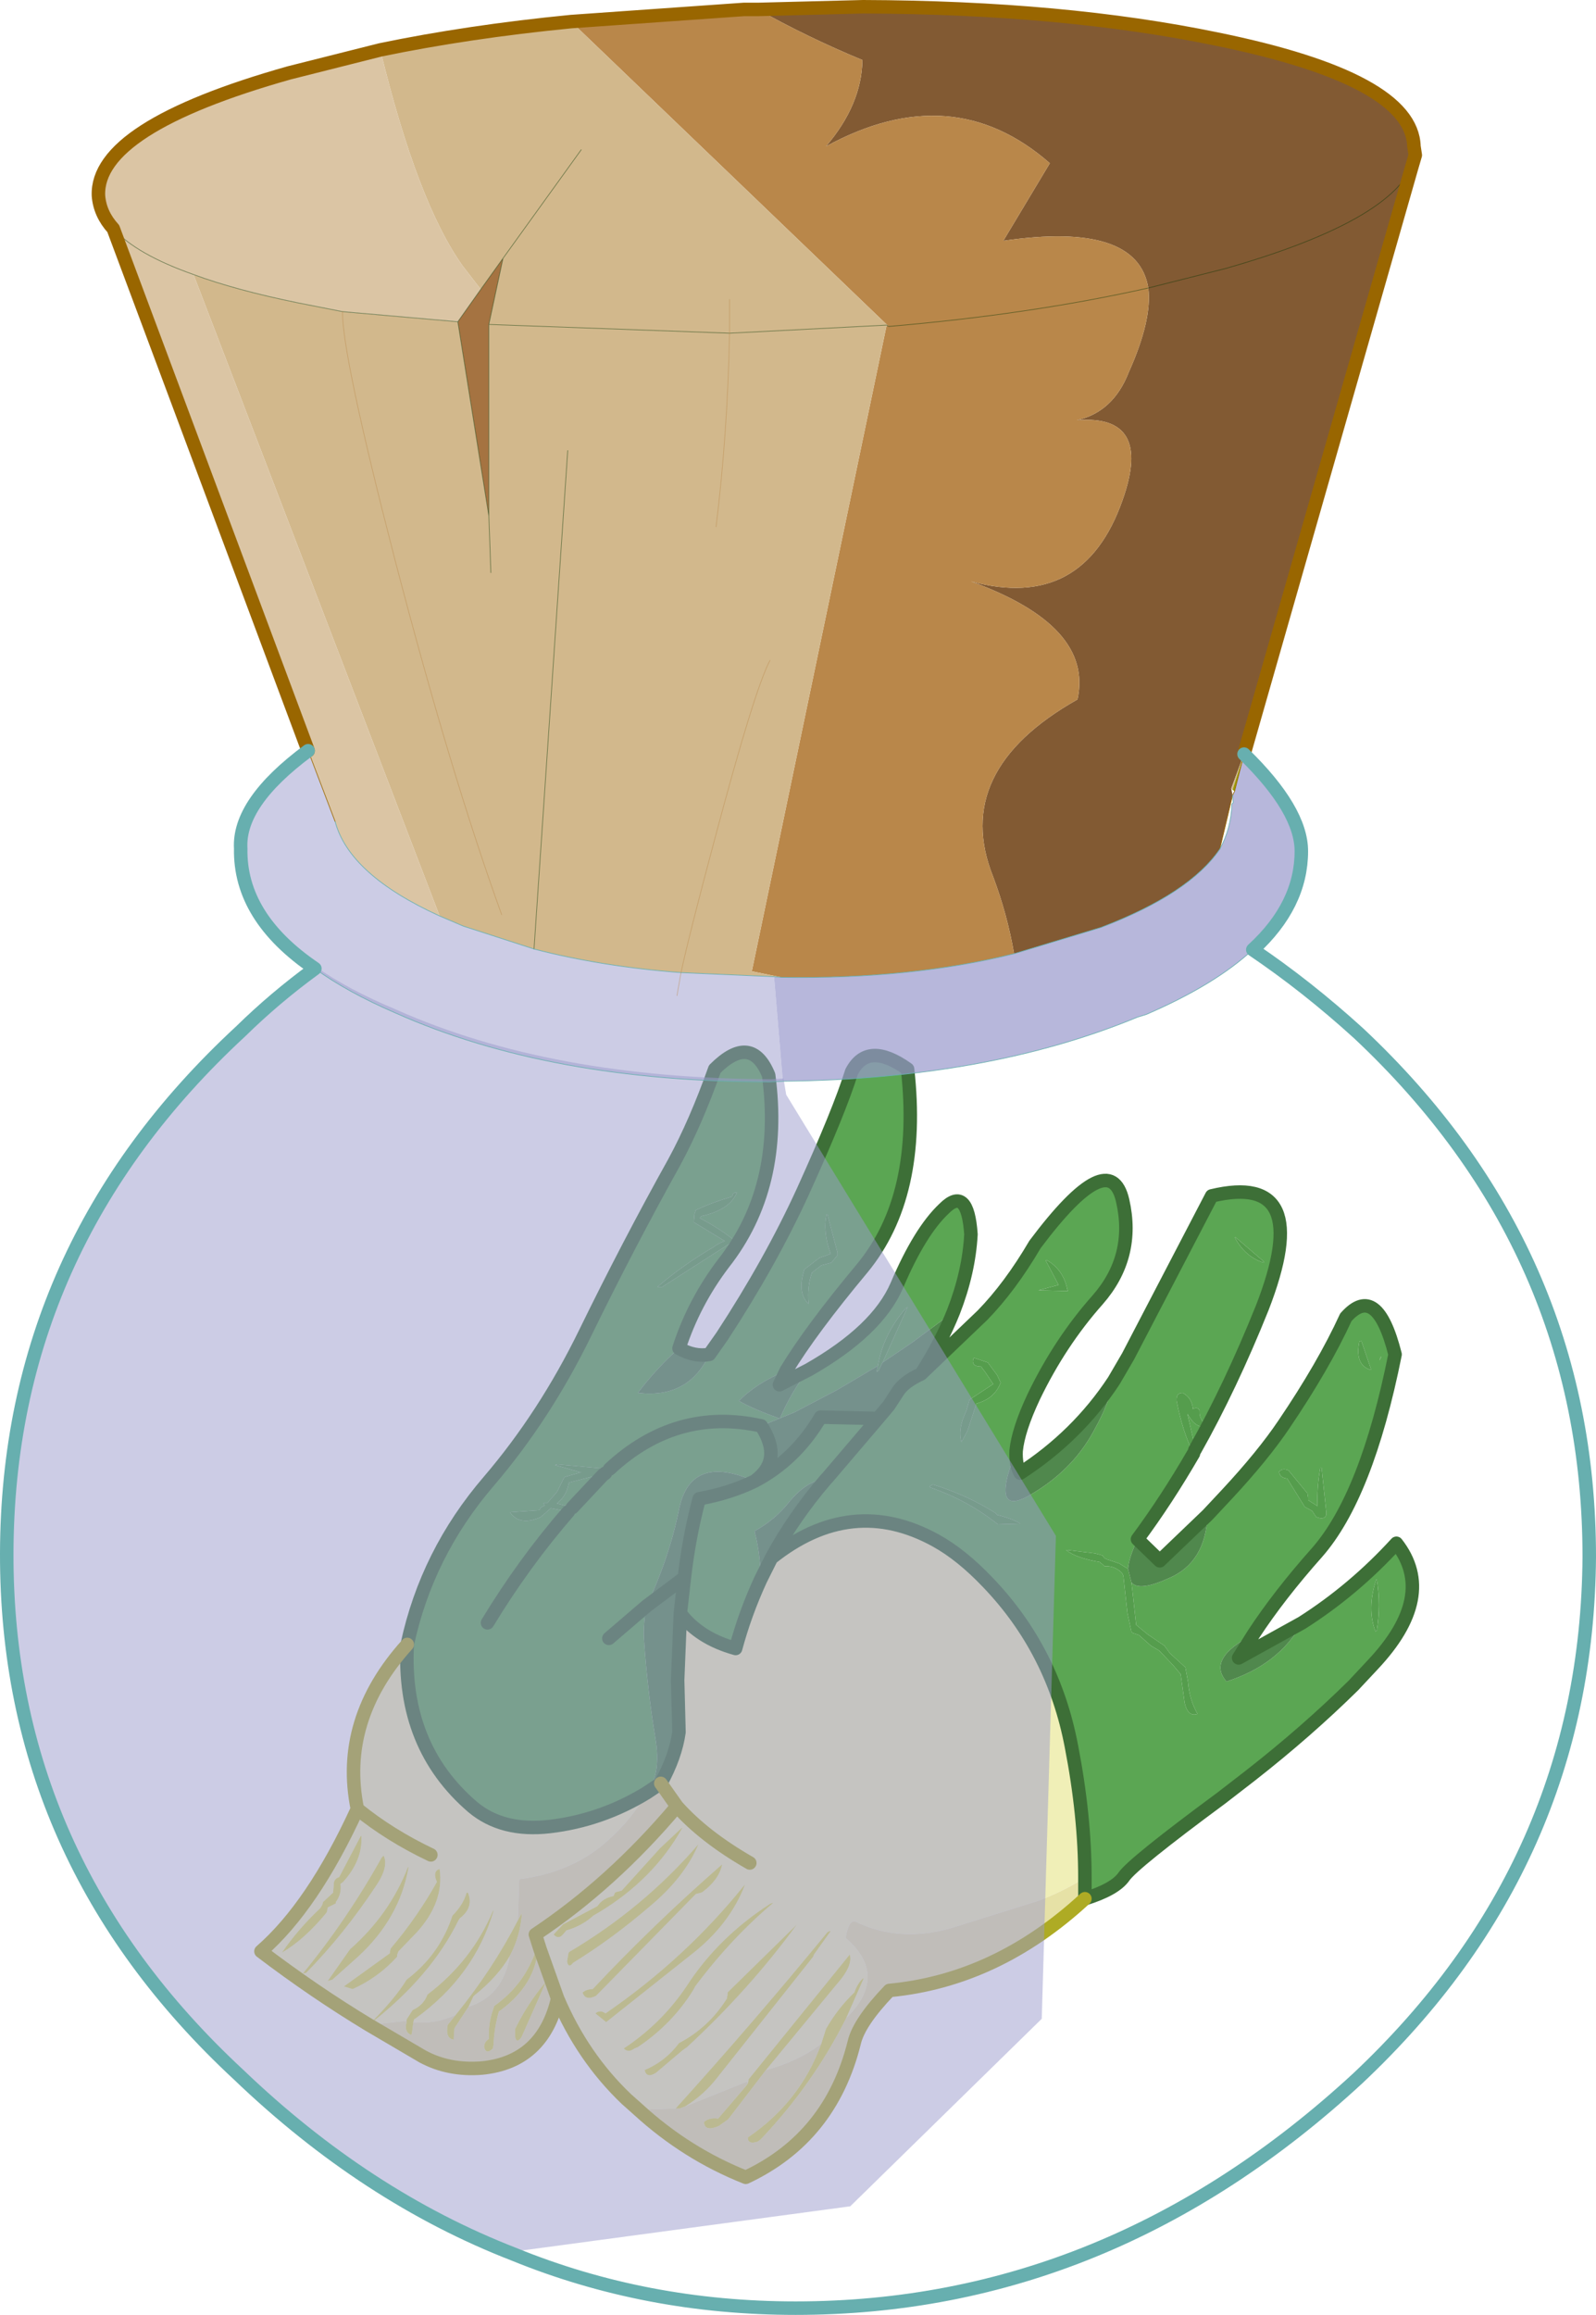 <?xml version="1.0" encoding="UTF-8" standalone="no"?>
<svg xmlns:xlink="http://www.w3.org/1999/xlink" height="171.6px" width="118.35px" xmlns="http://www.w3.org/2000/svg">
  <g transform="matrix(1.0, 0.0, 0.0, 1.0, 0.5, -4.95)">
    <path d="M93.2 98.45 L91.1 96.65 91.05 96.65 Q91.8 98.1 93.2 98.55 L93.2 98.45 M29.7 126.85 Q31.15 120.1 35.75 114.75 39.9 109.9 42.9 103.75 46.1 97.2 49.5 91.1 51.1 88.15 52.5 84.2 55.2 81.5 56.5 84.65 57.6 92.95 53.15 98.6 50.95 101.5 49.85 104.9 48.25 106.3 46.8 108.2 50.55 108.65 52.1 105.35 L53.05 104.0 Q56.65 98.5 59.05 93.25 61.75 87.3 62.65 84.4 63.85 82.1 66.8 84.2 67.85 93.6 63.45 98.95 59.65 103.5 57.8 106.55 55.55 107.5 54.3 108.8 55.35 109.4 57.3 110.1 L57.35 110.05 Q58.25 108.0 59.45 106.5 64.55 103.6 66.0 100.25 67.7 96.25 69.5 94.55 71.25 92.8 71.5 96.45 71.35 99.25 70.2 102.2 L67.1 104.5 64.95 105.95 66.8 101.85 66.65 101.95 Q65.0 103.85 64.6 106.2 L61.55 108.0 58.4 109.65 55.95 110.65 Q57.6 113.2 55.45 114.75 58.5 113.15 60.35 110.0 L64.6 110.1 65.4 109.15 66.05 108.15 Q66.5 107.4 67.8 106.8 L72.35 102.45 Q74.4 100.35 76.25 97.2 81.8 89.8 82.75 93.95 83.7 98.1 80.9 101.3 78.1 104.45 76.15 108.5 75.0 110.95 74.85 112.5 72.75 117.8 76.25 115.55 79.25 113.7 80.75 110.75 81.7 109.05 82.1 107.3 L83.15 105.5 89.35 93.6 Q97.05 91.75 93.1 101.9 90.75 107.75 88.1 112.45 L88.1 112.15 87.55 109.75 Q88.2 110.9 88.9 110.65 L88.75 110.4 Q88.45 110.05 88.45 109.65 L88.45 109.5 Q88.3 109.2 87.95 109.4 L87.95 109.3 Q87.85 108.55 87.2 108.2 86.7 108.2 86.75 108.8 87.2 111.1 88.0 112.7 86.0 116.15 83.85 119.05 83.2 120.45 83.15 121.25 L82.5 120.85 81.6 120.55 81.5 120.5 81.4 120.45 81.25 120.25 80.7 120.1 78.65 119.85 78.55 119.85 Q79.3 120.45 81.1 120.75 L81.1 120.8 81.25 120.9 81.4 121.05 Q82.15 121.0 82.7 121.55 L82.8 121.75 83.1 124.5 83.4 125.9 83.5 126.0 83.95 126.15 84.85 126.95 85.45 127.3 85.55 127.4 86.5 128.4 87.05 129.05 87.35 131.2 Q87.6 132.25 88.3 132.0 87.7 130.95 87.6 129.65 L87.4 128.55 86.25 127.5 85.85 126.95 84.6 126.1 83.75 125.4 83.45 122.65 83.4 122.25 Q83.95 122.95 86.15 121.95 88.9 120.8 89.05 117.25 L90.5 115.7 Q93.15 112.85 94.7 110.55 97.65 106.2 99.3 102.6 101.6 100.0 102.95 105.35 100.85 115.85 97.15 120.05 94.35 123.2 92.45 126.1 88.95 127.9 90.45 129.6 94.35 128.35 96.05 125.25 99.9 122.8 103.05 119.35 106.1 123.25 101.3 128.35 L99.85 129.9 Q96.4 133.3 92.25 136.55 L90.05 138.25 Q83.55 143.05 82.85 144.05 82.2 145.0 79.95 145.7 L79.95 144.15 Q79.95 139.55 78.95 134.4 77.6 127.3 72.75 122.25 70.8 120.2 68.9 119.15 62.65 115.7 56.7 120.45 58.35 117.4 60.75 114.6 L60.85 114.5 64.6 110.1 60.85 114.5 60.75 114.6 Q59.4 114.65 58.05 116.25 57.0 117.6 55.45 118.45 55.9 120.15 55.9 122.05 54.75 124.55 54.05 127.15 51.35 126.4 49.95 124.55 L50.25 121.9 Q50.6 118.85 51.35 116.05 53.6 115.65 55.45 114.75 50.7 112.65 49.85 116.85 49.15 120.35 47.45 124.0 47.2 125.2 47.25 126.4 47.5 130.15 48.1 133.8 48.55 136.5 47.45 137.85 44.1 139.9 40.25 140.35 36.75 140.75 34.55 138.9 29.3 134.4 29.7 126.85 M44.65 126.4 L47.45 124.0 44.65 126.4 M61.6 98.0 L61.6 97.8 60.85 94.95 60.8 94.95 Q60.5 96.25 61.1 97.9 L60.25 98.2 59.15 99.05 Q58.6 100.8 59.45 101.6 L59.45 101.5 Q59.35 100.35 59.7 99.3 L60.4 98.75 61.15 98.55 61.6 98.0 M54.15 93.35 L54.1 93.35 Q53.8 93.35 53.8 93.65 52.4 94.05 51.1 94.65 L51.0 94.95 50.95 95.55 53.25 96.95 Q52.8 97.1 52.4 97.4 50.1 98.75 48.25 100.35 L48.6 100.35 53.9 96.95 53.9 96.85 Q52.75 95.95 51.4 95.25 L51.5 95.1 Q53.6 94.65 54.15 93.35 M73.7 107.45 L73.45 106.9 72.75 105.95 72.45 105.85 71.7 105.6 71.65 105.8 Q71.6 106.25 72.25 106.25 L72.55 106.65 73.15 107.55 71.4 108.7 71.15 109.55 Q70.5 110.9 70.8 111.85 L71.25 111.0 71.9 109.0 72.2 108.9 Q73.3 108.5 73.7 107.45 M77.1 98.35 L77.05 98.4 78.0 100.2 76.5 100.6 78.7 100.65 78.65 100.55 Q78.35 99.05 77.1 98.35 M68.7 115.0 Q68.25 115.15 68.6 115.25 71.3 116.2 73.5 117.95 L75.15 117.9 Q74.65 117.55 73.45 117.25 L73.3 117.1 Q71.25 115.8 68.7 115.0 M44.4 114.15 L44.55 114.1 44.7 113.95 44.7 113.85 40.85 113.5 40.65 113.55 42.6 114.1 42.55 114.1 41.5 114.4 41.35 114.45 40.8 115.55 40.1 116.35 39.85 116.35 39.8 116.4 39.9 116.55 39.6 116.7 39.5 116.9 37.35 117.05 37.35 117.1 Q38.05 118.05 39.5 117.45 L39.6 117.4 40.35 116.75 41.65 117.0 42.35 116.95 42.35 116.85 41.95 116.7 44.2 114.3 44.4 114.15 44.2 114.3 41.95 116.7 40.8 116.4 40.9 116.3 Q41.5 115.8 41.65 115.0 L41.7 114.85 44.4 114.15 M35.65 125.25 Q38.35 120.8 41.65 117.0 38.35 120.8 35.65 125.25 M55.95 110.65 Q49.65 109.25 44.7 113.85 49.65 109.25 55.95 110.65 M101.15 106.5 L101.15 106.4 100.45 104.35 100.3 104.4 Q99.95 106.15 101.15 106.5 M101.95 105.5 L101.9 105.5 Q101.65 106.1 101.95 105.5 M101.6 122.05 L101.55 122.05 Q100.85 124.2 101.5 125.9 L101.6 125.8 Q101.9 123.9 101.6 122.05 M97.5 113.75 Q97.4 113.7 97.4 113.8 97.15 115.2 97.2 116.6 L96.5 116.15 96.5 115.95 96.45 115.65 95.05 113.95 Q94.6 113.75 94.35 114.05 94.4 114.5 94.95 114.55 L96.25 116.65 96.8 116.95 97.1 117.4 Q97.7 117.65 97.85 117.25 L97.85 117.05 97.5 113.75" fill="#5ba653" fill-rule="evenodd" stroke="none"/>
    <path d="M93.2 98.45 L93.2 98.55 Q91.8 98.1 91.05 96.65 L91.1 96.65 93.2 98.45 M54.15 93.35 Q53.6 94.65 51.5 95.1 L51.4 95.25 Q52.75 95.95 53.9 96.85 L53.9 96.95 48.6 100.35 48.25 100.35 Q50.1 98.75 52.4 97.4 52.8 97.1 53.25 96.95 L50.95 95.55 51.0 94.95 51.1 94.65 Q52.4 94.05 53.8 93.65 53.8 93.35 54.1 93.35 L54.15 93.35 M61.6 98.0 L61.15 98.55 60.4 98.75 59.7 99.3 Q59.35 100.35 59.45 101.5 L59.45 101.6 Q58.6 100.8 59.15 99.05 L60.25 98.2 61.1 97.9 Q60.5 96.25 60.8 94.95 L60.85 94.95 61.6 97.8 61.6 98.0 M77.1 98.35 Q78.35 99.05 78.65 100.55 L78.7 100.65 76.5 100.6 78.0 100.2 77.05 98.4 77.1 98.35 M73.7 107.45 Q73.3 108.5 72.2 108.9 L71.9 109.0 71.25 111.0 70.8 111.85 Q70.5 110.9 71.15 109.55 L71.4 108.7 73.15 107.55 72.55 106.65 72.25 106.25 Q71.6 106.25 71.65 105.8 L71.7 105.6 72.45 105.85 72.75 105.95 73.45 106.9 73.7 107.45 M88.1 112.45 L88.05 112.75 88.0 112.7 Q87.2 111.1 86.75 108.8 86.7 108.2 87.2 108.2 87.85 108.55 87.95 109.3 L87.95 109.4 Q88.3 109.2 88.45 109.5 L88.45 109.65 Q88.45 110.05 88.75 110.4 L88.9 110.65 Q88.2 110.9 87.55 109.75 L88.1 112.15 88.1 112.45 M64.6 106.2 Q65.0 103.85 66.65 101.95 L66.8 101.85 64.95 105.95 64.65 106.55 64.5 106.65 64.6 106.2 M68.7 115.0 Q71.25 115.8 73.3 117.1 L73.45 117.25 Q74.65 117.55 75.15 117.9 L73.5 117.95 Q71.3 116.2 68.6 115.25 68.25 115.15 68.7 115.0 M83.4 122.25 L83.45 122.65 83.75 125.4 84.6 126.1 85.85 126.95 86.25 127.5 87.4 128.55 87.6 129.65 Q87.7 130.95 88.3 132.0 87.6 132.25 87.35 131.2 L87.05 129.05 86.5 128.4 85.55 127.4 85.45 127.3 84.85 126.95 83.95 126.15 83.5 126.0 83.4 125.9 83.1 124.5 82.8 121.75 82.7 121.55 Q82.15 121.0 81.4 121.05 L81.25 120.9 81.1 120.8 81.1 120.75 Q79.3 120.45 78.55 119.85 L78.65 119.85 80.7 120.1 81.25 120.25 81.4 120.45 81.5 120.5 81.6 120.55 82.5 120.85 83.15 121.25 83.4 122.25 M44.7 113.85 L44.7 113.95 44.55 114.1 44.4 114.15 41.7 114.85 41.65 115.0 Q41.5 115.8 40.9 116.3 L40.8 116.4 41.95 116.7 42.35 116.85 42.35 116.95 41.65 117.0 40.35 116.75 39.6 117.4 39.5 117.45 Q38.05 118.05 37.35 117.1 L37.35 117.05 39.5 116.9 39.6 116.7 39.9 116.55 39.8 116.4 39.85 116.35 40.1 116.35 40.8 115.55 41.35 114.45 41.5 114.4 42.55 114.1 42.6 114.1 40.65 113.55 40.85 113.5 44.7 113.85 M101.6 122.05 Q101.9 123.9 101.6 125.8 L101.5 125.9 Q100.85 124.2 101.55 122.05 L101.6 122.05 M101.95 105.5 Q101.65 106.1 101.9 105.5 L101.95 105.5 M101.15 106.5 Q99.95 106.15 100.3 104.4 L100.45 104.35 101.15 106.4 101.15 106.5 M97.5 113.75 L97.85 117.05 97.85 117.25 Q97.7 117.65 97.1 117.4 L96.8 116.95 96.25 116.65 94.95 114.55 Q94.4 114.5 94.35 114.05 94.6 113.75 95.05 113.95 L96.45 115.65 96.5 115.95 96.5 116.15 97.2 116.6 Q97.15 115.2 97.4 113.8 97.4 113.7 97.5 113.75" fill="#559d4d" fill-rule="evenodd" stroke="none"/>
    <path d="M47.45 137.85 Q48.55 136.5 48.1 133.8 47.5 130.15 47.25 126.4 47.2 125.2 47.45 124.0 49.15 120.35 49.85 116.85 50.7 112.65 55.45 114.75 57.6 113.2 55.95 110.65 L58.4 109.65 61.55 108.0 64.6 106.2 64.5 106.65 64.65 106.55 64.95 105.95 67.1 104.5 70.2 102.2 Q69.3 104.45 67.8 106.8 66.5 107.4 66.05 108.15 L65.4 109.15 64.6 110.1 60.35 110.0 Q58.5 113.15 55.45 114.75 53.6 115.65 51.35 116.05 50.6 118.85 50.25 121.9 L49.95 124.55 49.75 129.5 49.85 133.35 Q49.6 135.15 48.5 137.15 L47.45 137.85 M52.1 105.35 Q50.55 108.65 46.8 108.2 48.25 106.3 49.85 104.9 51.0 105.55 52.1 105.35 M59.45 106.5 Q58.25 108.0 57.35 110.05 L57.3 110.1 Q55.35 109.4 54.3 108.8 55.55 107.5 57.8 106.55 L57.3 107.6 59.45 106.5 M74.85 112.5 Q74.8 113.5 75.15 114.15 79.4 111.4 82.1 107.3 81.7 109.05 80.75 110.75 79.25 113.7 76.25 115.55 72.75 117.8 74.85 112.5 M83.85 119.05 L85.5 120.65 89.05 117.25 Q88.9 120.8 86.15 121.95 83.95 122.95 83.4 122.25 L83.15 121.25 Q83.2 120.45 83.85 119.05 M92.45 126.1 L91.35 127.85 96.05 125.25 Q94.35 128.35 90.45 129.6 88.95 127.9 92.45 126.1 M60.75 114.6 Q58.35 117.4 56.7 120.45 L55.9 122.05 Q55.9 120.15 55.45 118.45 57.0 117.6 58.05 116.25 59.4 114.65 60.75 114.6 M50.25 121.9 L47.45 124.0 50.25 121.9" fill="#50884d" fill-rule="evenodd" stroke="none"/>
    <path d="M29.7 126.85 Q29.3 134.4 34.55 138.9 36.75 140.75 40.25 140.35 44.1 139.9 47.45 137.85 46.4 139.75 44.55 141.4 41.95 143.75 38.0 144.25 L37.9 147.3 Q36.05 150.9 33.3 154.3 31.85 155.0 30.15 154.85 L30.2 154.65 30.35 154.55 Q34.7 151.4 36.1 146.6 L36.05 146.6 Q34.5 150.3 31.2 152.8 30.9 153.6 30.1 153.95 L29.65 154.65 29.65 154.75 26.85 155.05 Q22.8 152.6 18.85 149.6 22.7 146.25 26.0 139.05 24.65 132.45 29.7 126.85 M46.85 161.35 L45.95 160.55 Q42.7 157.45 40.85 153.1 L39.55 149.45 39.2 148.35 Q44.9 144.55 49.7 138.85 L48.5 137.15 Q49.6 135.15 49.85 133.35 L49.75 129.5 49.95 124.55 Q51.35 126.4 54.05 127.15 54.75 124.55 55.9 122.05 L56.7 120.45 Q62.65 115.7 68.9 119.15 70.8 120.2 72.75 122.25 77.6 127.3 78.95 134.4 79.95 139.55 79.95 144.15 78.25 145.2 76.5 145.85 L69.95 147.9 Q66.15 148.95 62.95 147.4 62.45 147.2 62.2 148.6 65.45 151.4 62.25 154.55 L63.55 151.6 63.5 151.6 Q63.1 151.95 62.85 152.65 61.6 153.85 60.75 155.35 L60.4 156.45 Q58.7 157.75 56.3 158.4 L61.5 152.1 Q62.8 150.65 62.5 149.8 L62.5 149.85 55.0 159.1 55.0 159.2 54.95 159.4 54.9 159.25 50.3 161.1 Q51.7 160.25 52.7 158.95 L59.8 150.0 59.85 149.85 61.1 148.1 Q60.9 148.1 60.8 148.25 55.3 154.95 49.6 161.25 L46.85 161.35 M55.1 143.05 Q51.7 141.1 49.7 138.85 51.7 141.1 55.1 143.05 M50.1 140.45 L50.05 140.45 48.45 141.95 45.6 145.1 45.2 145.2 45.1 145.25 45.0 145.5 Q44.2 145.65 43.8 146.25 L41.25 147.6 40.55 148.35 Q40.9 148.75 41.25 148.35 L41.5 148.05 Q42.7 147.7 43.5 146.95 L43.85 146.75 Q47.95 144.3 50.1 140.45 M47.65 146.3 Q50.25 144.15 51.3 141.65 47.2 146.4 41.7 149.65 L41.65 149.75 41.55 150.35 Q41.65 150.9 42.0 150.45 44.85 148.7 47.65 146.3 M54.75 144.65 L54.65 144.75 Q50.3 150.15 44.4 154.2 44.0 153.9 43.65 154.2 L44.45 154.85 50.75 149.85 Q53.6 147.65 54.75 144.65 M51.5 145.25 L51.6 145.2 Q52.85 144.25 53.05 143.15 47.95 147.6 43.45 152.4 43.0 152.4 42.7 152.65 42.9 153.3 43.7 152.9 L51.1 145.35 51.5 145.25 M56.85 146.0 L56.65 146.05 Q52.75 148.55 50.4 152.2 48.55 154.95 45.75 156.8 46.1 157.15 46.55 156.8 L46.8 156.7 Q49.4 154.95 50.95 152.4 L51.05 152.2 Q53.75 148.6 56.85 146.0 M26.85 155.05 Q31.45 151.5 33.5 147.3 L33.6 147.15 Q34.65 146.35 34.2 145.25 L34.1 145.25 Q33.85 146.15 33.05 146.95 32.1 149.85 29.65 151.7 28.8 153.1 26.85 155.05 M31.95 143.55 Q31.6 143.8 31.9 144.45 30.45 147.05 28.5 149.35 L28.45 149.45 28.4 149.75 25.0 152.2 25.65 152.4 Q27.55 151.55 28.95 150.0 L28.95 149.85 29.05 149.6 30.4 148.2 Q32.45 145.95 32.1 143.5 L31.95 143.55 M27.35 144.8 Q28.35 143.35 27.95 142.5 L27.8 142.65 Q25.2 147.3 21.95 151.25 L22.2 151.2 Q25.0 148.35 27.35 144.8 M29.8 143.35 L29.75 143.35 Q28.4 146.85 25.45 149.45 L23.8 151.8 24.15 151.7 26.05 150.0 Q29.15 147.15 29.8 143.35 M26.3 141.05 L26.25 141.05 24.65 144.1 Q24.3 144.2 24.25 144.55 L24.25 144.65 24.2 145.25 23.45 145.95 23.4 146.15 23.25 146.4 Q21.6 147.95 20.4 149.7 22.05 148.75 23.7 146.75 L23.75 146.65 23.8 146.35 24.4 146.05 24.4 145.95 Q24.85 145.35 24.75 144.6 L24.95 144.45 Q26.4 142.85 26.3 141.05 M37.3 149.95 Q36.8 152.9 34.25 153.7 L34.6 152.95 34.7 152.85 Q36.4 151.5 37.3 149.95 M31.45 142.45 Q28.4 141.0 26.0 139.05 28.4 141.0 31.45 142.45 M53.45 152.8 L53.4 153.1 Q52.05 155.25 49.85 156.4 48.85 157.75 47.3 158.4 47.45 159.05 48.15 158.6 L50.1 156.95 50.45 156.7 Q55.1 152.4 58.6 147.6 L53.45 152.65 53.45 152.8" fill="#f0efb7" fill-rule="evenodd" stroke="none"/>
    <path d="M79.95 145.7 Q73.4 151.75 65.45 152.5 63.2 154.85 62.85 156.35 61.1 163.4 54.8 166.35 50.4 164.6 46.85 161.35 L49.6 161.25 49.9 161.25 50.3 161.1 54.9 159.25 54.95 159.4 54.85 159.55 52.75 162.0 Q52.1 161.9 51.7 162.25 51.75 163.0 52.8 162.55 L53.5 162.05 56.3 158.4 Q58.7 157.75 60.4 156.45 58.85 160.75 54.95 163.4 54.95 163.95 55.7 163.7 L55.9 163.55 Q59.8 159.45 62.25 154.55 65.45 151.4 62.2 148.6 62.45 147.2 62.95 147.4 66.15 148.95 69.95 147.9 L76.5 145.85 Q78.25 145.2 79.95 144.15 L79.95 145.7 M40.85 153.1 Q39.75 157.8 35.25 158.25 32.8 158.45 30.85 157.4 L26.85 155.05 29.65 154.75 29.65 154.85 Q29.45 155.6 30.0 155.8 L30.05 155.65 30.15 154.85 Q31.85 155.0 33.3 154.3 L32.7 155.05 Q32.5 156.05 33.15 156.15 L33.15 156.0 33.2 155.3 34.25 153.7 Q36.8 152.9 37.3 149.95 38.1 148.45 38.2 146.75 L38.15 146.85 37.9 147.3 38.0 144.25 Q41.95 143.75 44.55 141.4 46.4 139.75 47.45 137.85 L48.5 137.15 49.7 138.85 Q44.9 144.55 39.2 148.35 L39.55 149.45 40.85 153.1 M39.95 151.95 L39.9 151.95 Q38.6 153.5 37.7 155.35 L37.7 155.45 37.7 155.95 Q37.8 156.45 38.15 156.0 L38.2 155.9 39.95 151.95 M39.4 149.45 L39.25 149.5 Q38.4 152.05 36.15 153.65 L36.05 153.95 Q35.7 154.95 35.75 156.1 35.4 156.3 35.4 156.7 35.55 157.3 36.05 156.8 L36.1 156.5 Q36.15 155.25 36.5 154.05 L36.65 153.95 Q39.15 152.1 39.4 149.45" fill="#e6e1a6" fill-rule="evenodd" stroke="none"/>
    <path d="M50.1 140.45 Q47.95 144.3 43.85 146.75 L43.5 146.95 Q42.7 147.7 41.5 148.05 L41.25 148.35 Q40.9 148.75 40.55 148.35 L41.25 147.6 43.8 146.25 Q44.2 145.65 45.0 145.5 L45.1 145.25 45.2 145.2 45.6 145.1 48.45 141.95 50.05 140.45 50.1 140.45 M56.85 146.0 Q53.75 148.6 51.05 152.2 L50.95 152.4 Q49.4 154.95 46.8 156.7 L46.55 156.8 Q46.1 157.15 45.75 156.8 48.55 154.95 50.4 152.2 52.75 148.55 56.65 146.05 L56.85 146.0 M51.5 145.25 L51.1 145.35 43.7 152.9 Q42.9 153.3 42.7 152.65 43.0 152.4 43.45 152.4 47.95 147.6 53.05 143.15 52.85 144.25 51.6 145.2 L51.5 145.25 M54.75 144.65 Q53.6 147.65 50.75 149.85 L44.45 154.85 43.65 154.2 Q44.0 153.9 44.4 154.2 50.3 150.15 54.65 144.75 L54.75 144.65 M47.65 146.3 Q44.85 148.7 42.0 150.45 41.65 150.9 41.55 150.35 L41.65 149.75 41.7 149.65 Q47.2 146.4 51.3 141.65 50.25 144.15 47.65 146.3 M49.6 161.25 Q55.3 154.95 60.8 148.25 60.9 148.1 61.1 148.1 L59.85 149.85 59.8 150.0 52.7 158.95 Q51.7 160.25 50.3 161.1 L49.9 161.25 49.6 161.25 M54.95 159.4 L55.0 159.2 55.0 159.1 62.5 149.85 62.5 149.8 Q62.8 150.65 61.5 152.1 L56.3 158.4 53.5 162.05 52.8 162.55 Q51.75 163.0 51.7 162.25 52.1 161.9 52.75 162.0 L54.85 159.55 54.95 159.4 M60.4 156.45 L60.75 155.35 Q61.6 153.85 62.85 152.65 63.1 151.95 63.5 151.6 L63.55 151.6 62.25 154.55 Q59.8 159.45 55.9 163.55 L55.7 163.7 Q54.95 163.95 54.95 163.4 58.85 160.75 60.4 156.45 M26.3 141.05 Q26.4 142.85 24.95 144.45 L24.75 144.6 Q24.85 145.35 24.4 145.95 L24.4 146.05 23.8 146.35 23.75 146.65 23.7 146.75 Q22.05 148.75 20.4 149.7 21.6 147.95 23.25 146.4 L23.4 146.15 23.45 145.95 24.2 145.25 24.25 144.65 24.25 144.55 Q24.3 144.2 24.65 144.1 L26.25 141.05 26.3 141.05 M29.8 143.35 Q29.15 147.15 26.05 150.0 L24.15 151.7 23.8 151.8 25.45 149.45 Q28.4 146.85 29.75 143.35 L29.8 143.35 M27.35 144.8 Q25.0 148.35 22.2 151.2 L21.95 151.25 Q25.2 147.3 27.8 142.65 L27.95 142.5 Q28.35 143.35 27.35 144.8 M31.95 143.55 L32.1 143.5 Q32.45 145.95 30.4 148.2 L29.05 149.6 28.95 149.85 28.95 150.0 Q27.55 151.55 25.65 152.4 L25.0 152.2 28.4 149.75 28.45 149.45 28.5 149.35 Q30.45 147.05 31.9 144.45 31.6 143.8 31.95 143.55 M26.85 155.05 Q28.8 153.1 29.65 151.7 32.1 149.85 33.05 146.95 33.85 146.15 34.1 145.25 L34.2 145.25 Q34.65 146.35 33.6 147.15 L33.5 147.3 Q31.45 151.5 26.85 155.05 M29.65 154.75 L29.65 154.65 30.1 153.95 Q30.9 153.6 31.2 152.8 34.5 150.3 36.05 146.6 L36.1 146.6 Q34.7 151.4 30.35 154.55 L30.2 154.65 30.15 154.85 30.05 155.65 30.0 155.8 Q29.45 155.6 29.65 154.85 L29.65 154.75 M33.3 154.3 Q36.05 150.9 37.9 147.3 L38.15 146.85 38.2 146.75 Q38.1 148.45 37.3 149.95 36.4 151.5 34.7 152.85 L34.6 152.95 34.25 153.7 33.2 155.3 33.15 156.0 33.15 156.15 Q32.5 156.05 32.7 155.05 L33.3 154.3 M39.4 149.45 Q39.15 152.1 36.65 153.95 L36.5 154.05 Q36.15 155.25 36.1 156.5 L36.05 156.8 Q35.55 157.3 35.4 156.7 35.4 156.3 35.75 156.1 35.7 154.95 36.05 153.95 L36.15 153.65 Q38.4 152.05 39.25 149.5 L39.4 149.45 M39.95 151.95 L38.2 155.9 38.15 156.0 Q37.8 156.45 37.7 155.95 L37.7 155.45 37.7 155.35 Q38.6 153.5 39.9 151.95 L39.95 151.95 M53.45 152.8 L53.45 152.65 58.6 147.6 Q55.1 152.4 50.45 156.7 L50.1 156.95 48.15 158.6 Q47.45 159.05 47.3 158.4 48.85 157.75 49.85 156.4 52.05 155.25 53.4 153.1 L53.45 152.8" fill="#dcd956" fill-rule="evenodd" stroke="none"/>
    <path d="M49.85 104.9 Q50.95 101.5 53.15 98.6 57.6 92.95 56.5 84.65 55.2 81.5 52.5 84.2 51.1 88.15 49.5 91.1 46.1 97.2 42.9 103.75 39.9 109.9 35.75 114.75 31.15 120.1 29.7 126.85 29.3 134.4 34.55 138.9 36.75 140.75 40.25 140.35 44.1 139.9 47.45 137.85 L48.5 137.15 Q49.6 135.15 49.85 133.35 L49.75 129.5 49.95 124.55 Q51.35 126.4 54.05 127.15 54.75 124.55 55.9 122.05 L56.7 120.45 Q62.65 115.7 68.9 119.15 70.8 120.2 72.75 122.25 77.6 127.3 78.95 134.4 79.95 139.55 79.95 144.15 L79.95 145.7 Q82.2 145.0 82.85 144.05 83.55 143.05 90.05 138.25 L92.25 136.55 Q96.4 133.3 99.85 129.9 L101.3 128.35 Q106.1 123.25 103.05 119.35 99.9 122.8 96.05 125.25 L91.35 127.85 92.45 126.1 Q94.35 123.2 97.15 120.05 100.85 115.85 102.95 105.35 101.6 100.0 99.3 102.6 97.65 106.2 94.7 110.55 93.15 112.85 90.5 115.7 L89.05 117.25 85.5 120.65 83.85 119.05 Q86.0 116.15 88.0 112.7 M47.45 124.0 L44.65 126.4 M57.8 106.55 Q59.65 103.5 63.45 98.95 67.85 93.6 66.8 84.2 63.85 82.1 62.65 84.4 61.75 87.3 59.05 93.25 56.65 98.5 53.05 104.0 L52.1 105.35 Q51.0 105.55 49.85 104.9 M70.2 102.2 Q71.35 99.25 71.5 96.45 71.25 92.8 69.5 94.55 67.7 96.25 66.0 100.25 64.55 103.6 59.45 106.5 L57.3 107.6 57.8 106.55 M67.8 106.8 L72.35 102.45 Q74.4 100.35 76.25 97.2 81.8 89.8 82.75 93.95 83.7 98.1 80.9 101.3 78.1 104.45 76.15 108.5 75.0 110.95 74.85 112.5 74.8 113.5 75.15 114.15 79.4 111.4 82.1 107.3 L83.15 105.5 89.35 93.6 Q97.05 91.75 93.1 101.9 90.75 107.75 88.1 112.45 M70.2 102.2 Q69.3 104.45 67.8 106.8 66.5 107.4 66.05 108.15 L65.4 109.15 64.6 110.1 60.85 114.5 60.75 114.6 Q58.35 117.4 56.7 120.45 M55.95 110.65 Q57.6 113.2 55.45 114.75 58.5 113.15 60.35 110.0 L64.6 110.1 M44.4 114.15 L44.2 114.3 41.95 116.7 M41.65 117.0 Q38.35 120.8 35.65 125.25 M44.7 113.85 Q49.65 109.25 55.95 110.65 M55.45 114.75 Q53.6 115.65 51.35 116.05 50.6 118.85 50.25 121.9 L49.95 124.55 M47.45 124.0 L50.25 121.9" fill="none" stroke="#3d6f37" stroke-linecap="round" stroke-linejoin="round" stroke-width="1.0"/>
    <path d="M79.95 145.7 Q73.4 151.75 65.45 152.5 63.2 154.85 62.85 156.35 61.1 163.4 54.8 166.35 50.4 164.6 46.85 161.35 L45.95 160.55 Q42.7 157.45 40.85 153.1 39.75 157.8 35.25 158.25 32.8 158.45 30.85 157.4 L26.85 155.05 Q22.8 152.6 18.85 149.6 22.7 146.25 26.0 139.05 24.65 132.45 29.7 126.85 M48.5 137.15 L49.7 138.85 Q51.7 141.1 55.1 143.05 M26.0 139.05 Q28.4 141.0 31.45 142.45 M49.7 138.85 Q44.9 144.55 39.2 148.35 L39.55 149.45 40.85 153.1" fill="none" stroke="#aeab24" stroke-linecap="round" stroke-linejoin="round" stroke-width="1.0"/>
    <path d="M17.45 81.15 Q19.95 78.65 22.9 76.6 25.3 78.3 28.9 79.8 40.35 84.9 56.65 84.95 L57.6 84.9 57.8 86.1 77.8 118.8 76.75 154.6 62.55 168.5 37.65 171.85 Q26.65 167.6 17.25 158.55 0.0 142.6 0.05 119.85 0.1 97.15 17.45 81.15" fill="#9999cb" fill-opacity="0.502" fill-rule="evenodd" stroke="none"/>
    <path d="M55.7 5.65 L63.5 5.45 Q78.4 5.5 89.75 7.85 104.2 10.8 104.35 15.8 L104.45 16.45 104.2 17.3 91.75 60.85 90.8 63.4 90.9 63.9 89.95 67.9 Q87.7 71.2 81.15 73.7 L74.7 75.65 Q74.2 72.75 73.15 69.95 70.0 62.1 79.4 56.8 80.6 51.35 71.5 48.05 79.85 50.3 82.75 42.0 85.0 35.65 79.35 36.1 82.05 35.5 83.2 32.55 84.95 28.65 84.65 26.3 83.85 21.35 73.9 22.8 L77.35 17.05 Q70.1 10.7 60.75 15.8 63.4 12.7 63.45 9.4 59.35 7.7 55.7 5.65 M104.2 17.3 Q102.3 21.45 90.4 24.85 L84.65 26.3 90.4 24.85 Q102.3 21.45 104.2 17.3" fill="#825a33" fill-rule="evenodd" stroke="none"/>
    <path d="M41.85 6.55 L54.65 5.65 55.7 5.65 Q59.35 7.7 63.45 9.4 63.4 12.7 60.75 15.8 70.1 10.7 77.35 17.05 L73.9 22.8 Q83.85 21.35 84.65 26.3 84.95 28.65 83.2 32.55 82.05 35.5 79.35 36.1 85.0 35.65 82.75 42.0 79.85 50.3 71.5 48.05 80.6 51.35 79.4 56.8 70.0 62.1 73.15 69.95 74.2 72.75 74.7 75.65 67.05 77.55 57.45 77.4 L55.25 76.95 65.25 29.05 65.4 29.15 41.85 6.55 M84.65 26.3 Q75.95 28.25 65.4 29.15 75.95 28.25 84.65 26.3" fill="#b9874a" fill-rule="evenodd" stroke="none"/>
    <path d="M91.75 60.85 Q96.0 65.0 96.0 68.05 96.0 72.05 92.4 75.35 89.6 77.95 84.5 80.15 L83.85 80.35 Q72.75 84.95 57.55 85.1 L56.9 77.35 57.45 77.4 Q67.05 77.55 74.7 75.65 L81.15 73.7 Q87.7 71.2 89.95 67.9 90.8 66.35 90.85 64.55 L90.95 64.45 90.9 63.9 91.05 63.6 91.75 60.85" fill="#9898cc" fill-opacity="0.702" fill-rule="evenodd" stroke="none"/>
    <path d="M27.7 8.65 Q34.2 7.3 41.85 6.55 L65.4 29.15 65.25 29.05 53.6 29.65 65.25 29.05 55.25 76.95 57.45 77.4 56.9 77.35 50.0 77.05 Q44.1 76.6 39.1 75.3 L33.85 73.6 32.1 72.85 13.85 25.3 Q16.95 26.45 21.6 27.4 L24.9 28.05 33.45 28.8 35.75 43.2 35.75 29.0 36.8 24.1 35.15 26.4 33.8 24.65 Q30.45 19.95 27.7 8.65 M90.8 63.4 L91.75 60.85 90.9 63.5 90.8 63.4 M53.6 27.15 L53.6 29.65 Q53.45 37.1 52.6 44.0 53.45 37.1 53.6 29.65 L53.6 27.15 M36.7 72.75 Q32.9 62.25 28.75 46.3 24.85 31.2 24.9 28.05 24.85 31.2 28.75 46.3 32.9 62.25 36.7 72.75 M35.9 47.4 L35.75 43.2 35.9 47.4 M50.0 77.05 Q50.6 74.25 52.5 67.15 55.45 56.05 56.6 53.9 55.45 56.05 52.5 67.15 50.6 74.25 50.0 77.05 M42.6 16.05 L36.8 24.1 42.6 16.05 M53.6 29.65 L35.75 29.0 53.6 29.65 M41.6 38.35 L39.1 75.3 41.6 38.35" fill="#d2b88c" fill-rule="evenodd" stroke="none"/>
    <path d="M91.75 60.85 L91.05 63.6 90.9 63.5 91.75 60.85" fill="#999900" fill-rule="evenodd" stroke="none"/>
    <path d="M22.35 60.6 L7.9 21.9 Q6.9 20.8 6.8 19.45 6.6 14.4 20.95 10.35 L27.7 8.65 Q30.45 19.95 33.8 24.65 L35.15 26.4 33.45 28.8 24.9 28.05 21.6 27.4 Q16.95 26.45 13.85 25.3 9.6 23.8 7.9 21.9 9.6 23.8 13.85 25.3 L32.1 72.85 Q25.4 69.8 24.35 65.85 L22.35 60.6" fill="#dbc5a4" fill-rule="evenodd" stroke="none"/>
    <path d="M35.15 26.4 L36.8 24.1 35.75 29.0 35.75 43.2 33.45 28.8 35.15 26.4" fill="#a57341" fill-rule="evenodd" stroke="none"/>
    <path d="M22.85 76.75 Q17.25 72.95 17.35 67.85 17.15 64.45 22.35 60.6 L24.35 65.85 Q25.4 69.8 32.1 72.85 L33.85 73.6 39.1 75.3 Q44.1 76.6 50.0 77.05 L56.9 77.35 57.55 85.1 56.6 85.15 Q40.3 85.15 28.85 80.05 25.25 78.5 22.85 76.75 M49.7 78.75 L50.0 77.05 49.7 78.75" fill="#9999cb" fill-opacity="0.502" fill-rule="evenodd" stroke="none"/>
    <path d="M84.65 26.3 L90.4 24.85 Q102.3 21.45 104.2 17.3 M65.25 29.05 L65.4 29.15 Q75.95 28.25 84.65 26.3 M53.6 29.65 L65.25 29.05 M33.45 28.8 L35.75 43.2 35.75 29.0 36.8 24.1 35.15 26.4 33.45 28.8 24.9 28.05 21.6 27.4 Q16.95 26.45 13.85 25.3 9.6 23.8 7.9 21.9 M35.75 43.2 L35.9 47.4 M39.1 75.3 L41.6 38.35 M35.75 29.0 L53.6 29.65 M36.8 24.1 L42.6 16.05" fill="none" stroke="#003200" stroke-linecap="round" stroke-linejoin="round" stroke-opacity="0.502" stroke-width="0.05"/>
    <path d="M55.7 5.65 L63.5 5.45 Q78.4 5.5 89.75 7.85 104.2 10.8 104.35 15.8 L104.45 16.45 104.2 17.3 91.75 60.85 M22.35 60.6 L7.9 21.9 Q6.9 20.8 6.8 19.45 6.6 14.4 20.95 10.35 L27.7 8.65 Q34.2 7.3 41.85 6.55 L54.65 5.65 55.7 5.65" fill="none" stroke="#996600" stroke-linecap="round" stroke-linejoin="round" stroke-width="1.0"/>
    <path d="M89.95 67.9 L90.9 63.9 91.05 63.6 91.75 60.85 M24.35 65.85 L22.35 60.6" fill="none" stroke="#996600" stroke-linecap="round" stroke-linejoin="round" stroke-width="0.05"/>
    <path d="M74.7 75.65 L81.15 73.7 Q87.7 71.2 89.95 67.9 90.8 66.35 90.85 64.55 L90.95 64.45 90.9 63.9 M92.4 75.35 Q89.6 77.95 84.5 80.15 L83.85 80.35 Q72.75 84.95 57.55 85.1 L56.6 85.15 Q40.3 85.15 28.85 80.05 25.25 78.5 22.85 76.75 M57.45 77.4 Q67.05 77.55 74.7 75.65 M32.1 72.85 Q25.4 69.8 24.35 65.85 M50.0 77.05 Q44.1 76.6 39.1 75.3 L33.85 73.6 32.1 72.85 M50.0 77.05 L56.9 77.35 57.45 77.4" fill="none" stroke="#67afaf" stroke-linecap="round" stroke-linejoin="round" stroke-width="0.05"/>
    <path d="M91.75 60.85 Q96.0 65.0 96.0 68.05 96.0 72.05 92.4 75.35 96.4 78.05 100.25 81.55 117.35 97.6 117.35 120.35 117.2 143.0 100.2 159.0 81.75 176.05 58.5 176.05 47.4 176.05 37.6 172.05 26.65 167.8 17.2 158.75 -0.05 142.75 0.0 120.1 0.05 97.4 17.35 81.4 19.9 78.9 22.85 76.75 17.25 72.95 17.35 67.85 17.15 64.45 22.35 60.6" fill="none" stroke="#67afaf" stroke-linecap="round" stroke-linejoin="round" stroke-width="1.0"/>
    <path d="M53.6 29.65 Q53.45 37.1 52.6 44.0 M53.6 29.65 L53.6 27.15 M24.9 28.05 Q24.85 31.2 28.75 46.3 32.9 62.25 36.7 72.75 M56.6 53.9 Q55.45 56.05 52.5 67.15 50.6 74.25 50.0 77.05 L49.7 78.75" fill="none" stroke="#b9874a" stroke-linecap="round" stroke-linejoin="round" stroke-opacity="0.502" stroke-width="0.05"/>
  </g>
</svg>
